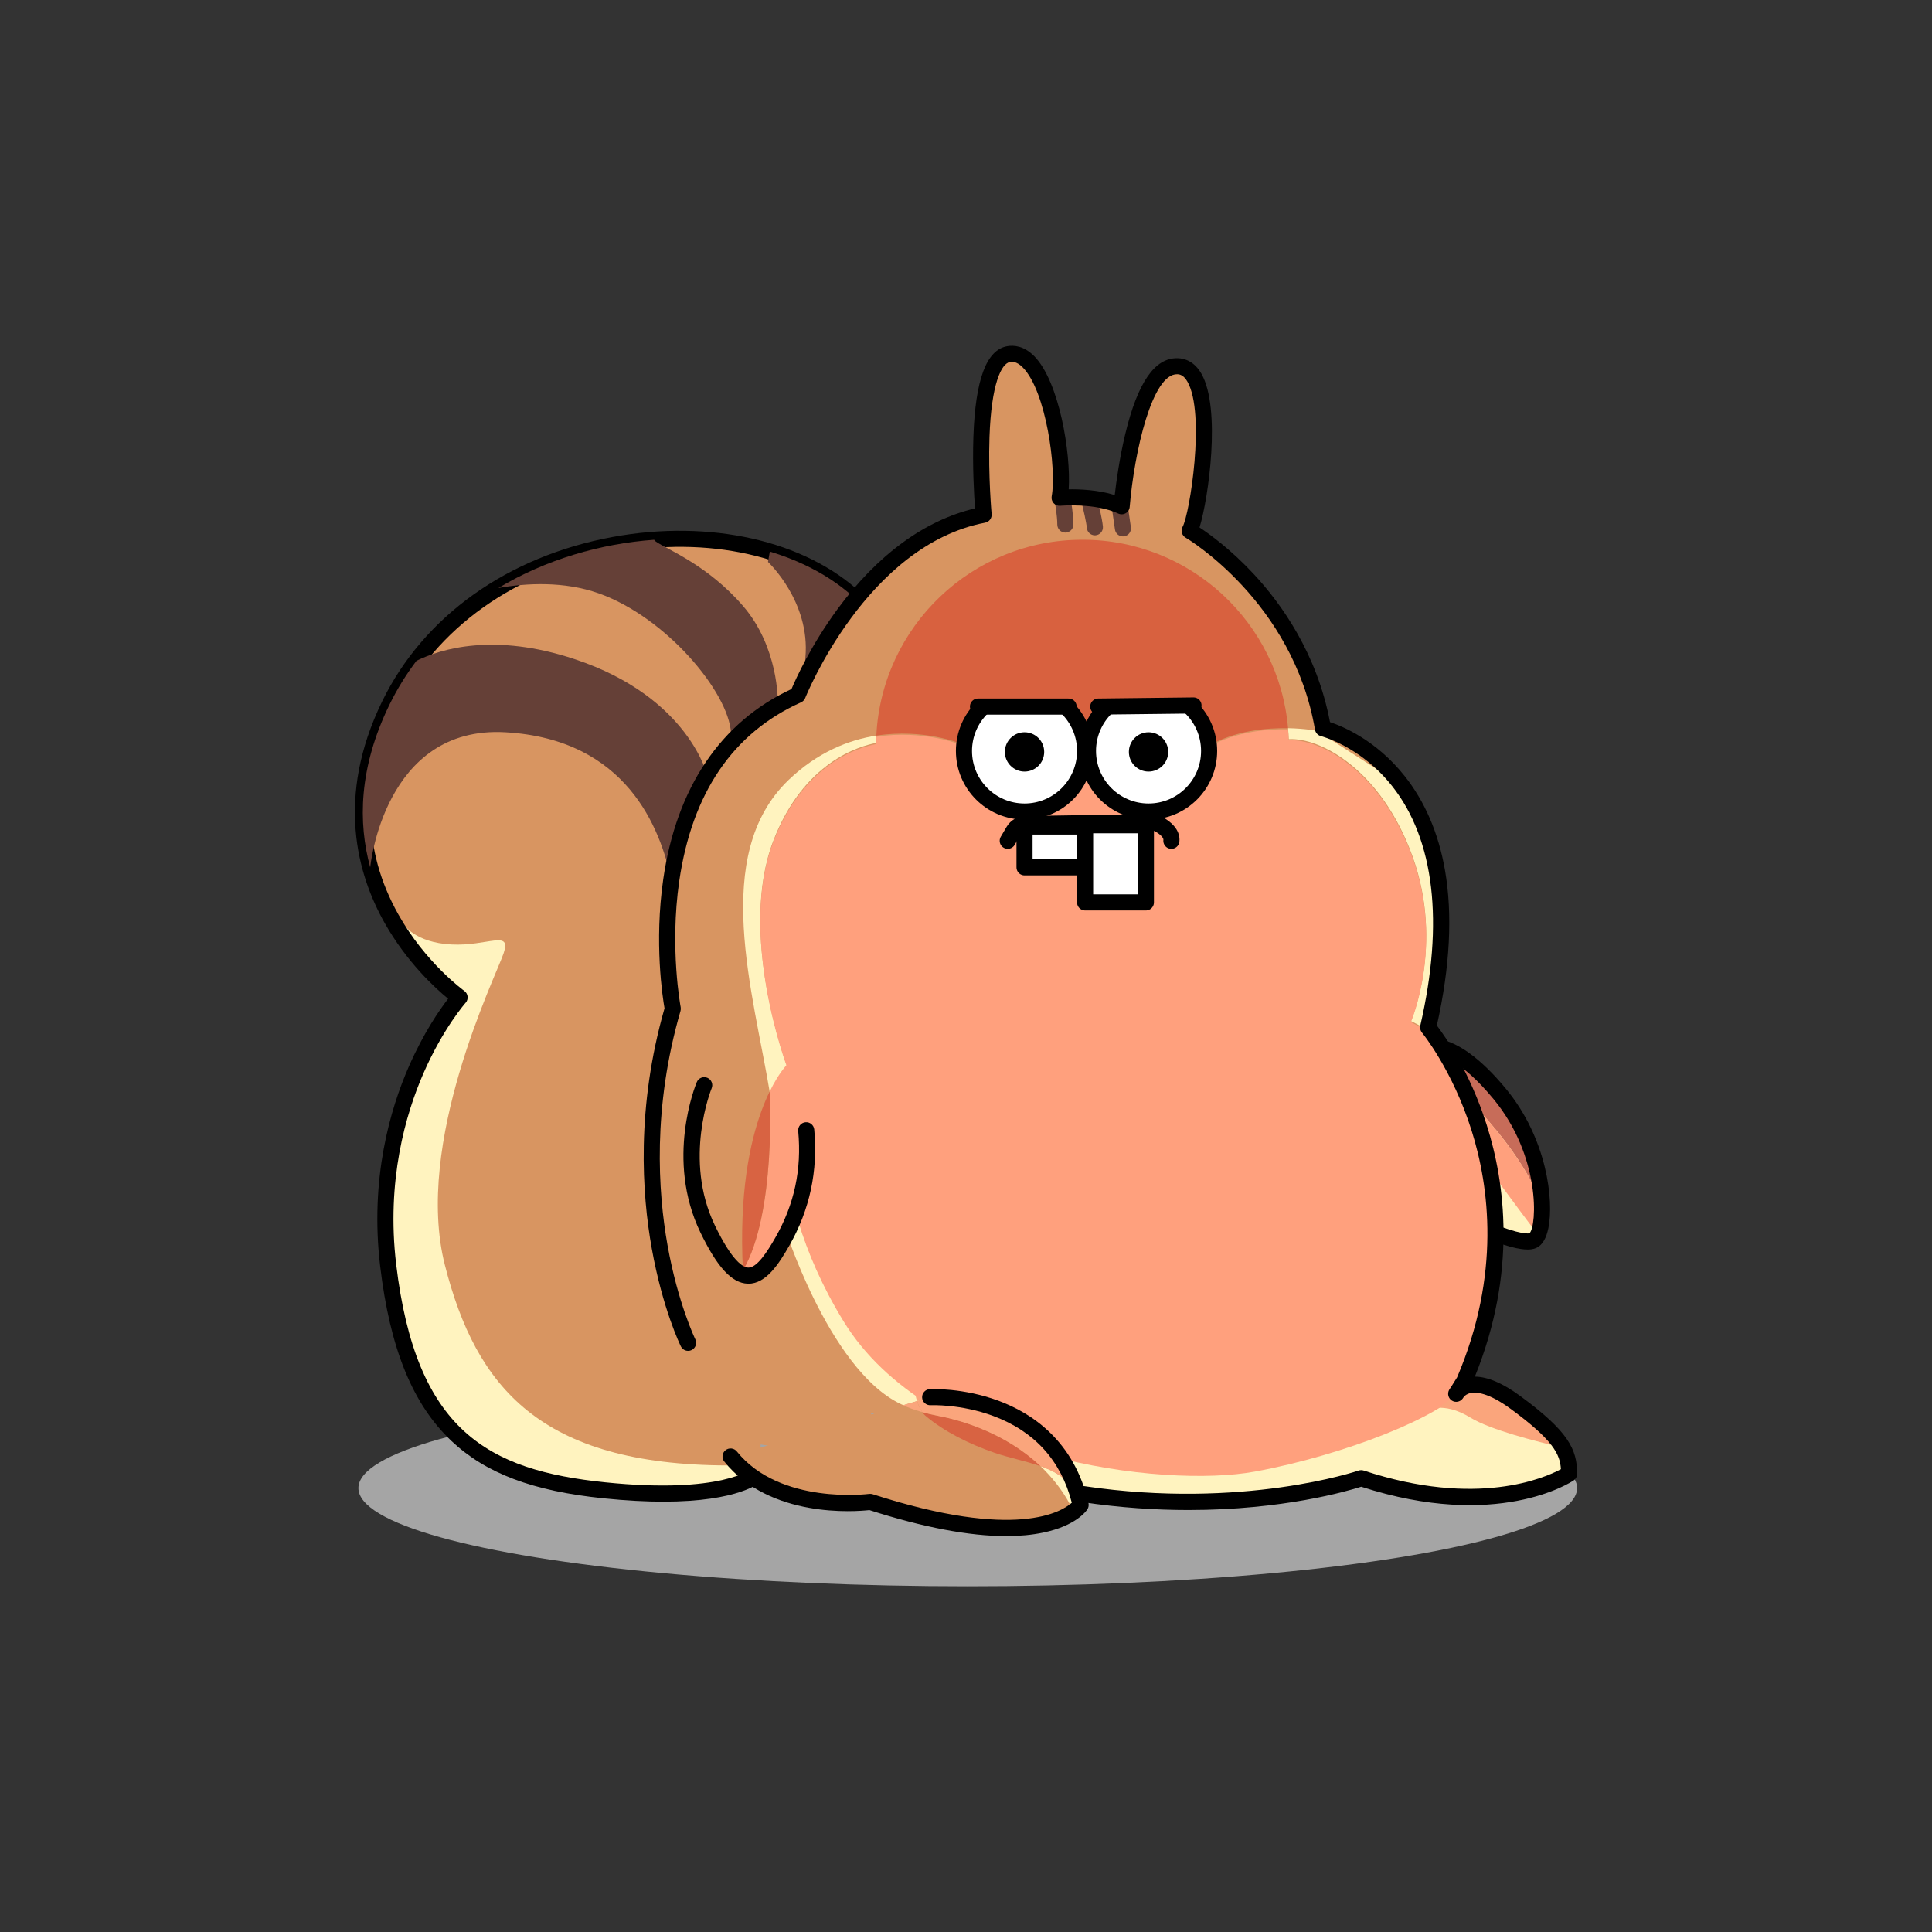 <?xml version="1.0" encoding="utf-8"?>
<!-- Generator: Adobe Illustrator 24.3.0, SVG Export Plug-In . SVG Version: 6.00 Build 0)  -->
<svg version="1.1" id="레이어_1" xmlns="http://www.w3.org/2000/svg" xmlns:xlink="http://www.w3.org/1999/xlink" x="0px"
	 y="0px" viewBox="0 0 1080 1080" style="enable-background:new 0 0 1080 1080;" xml:space="preserve">
<rect x="0" y="0" width="1080" height="1080" fill="#333333" stroke="none"/>
<style type="text/css">
	.st0{fill:#A5A5A5;}
	.st1{fill:#FFF3BF;}
	.st2{fill:#D89561;}
	.st3{fill:#654037;}
	.st4{fill:none;}
	.st5{fill:#C76C59;}
	.st6{fill:#FFA07D;}
	.st7{fill:#D8613F;}
	.st8{fill:#FFFFFF;stroke:#000000;stroke-width:9;stroke-linecap:round;stroke-linejoin:round;stroke-miterlimit:10;}
	.st9{fill:#FAA57C;}
	.st10{fill:#D86342;}
	.st11{fill:#D89561;stroke:#000000;stroke-width:9;stroke-linecap:round;stroke-linejoin:round;stroke-miterlimit:10;}
	.st12{fill:none;stroke:#000000;stroke-width:9;stroke-linecap:round;stroke-linejoin:round;stroke-miterlimit:10;}
</style>
<g>
	<ellipse class="st0" cx="540.98" cy="831.85" rx="340.63" ry="54.89"/>
	<g>
		<path class="st1" d="M796.56,585.72c0,0,14.26-7.49,41.7,25.66c27.45,33.15,27.09,77.7,18.89,81.98s-48.12-14.97-54.18-21.74
			S796.56,585.72,796.56,585.72z"/>
	</g>
	<path class="st2" d="M423.37,824.18c0,0-16.04,16.04-85.54,8.91s-109.78-33.15-120.83-125.82c-11.05-92.67,39.92-149.7,39.92-149.7
		s-88.4-62.73-39.21-163.6s198.18-117.62,260.55-59.17"/>
	<g>
		<g>
			<path class="st1" d="M256.91,557.56c0,0-50.97,57.03-39.92,149.7s51.33,118.69,120.83,125.82c69.5,7.13,85.54-8.91,85.54-8.91
				l0.4-3.52c-5.06-0.93-10.75-1.44-17.15-1.47c-104.44-0.36-140.44-43.49-157.9-111.92c-17.47-68.44,28.16-160.75,32.79-174.3
				s-8.91-3.92-29.23-4.99c-20.32-1.07-26.38-11.05-26.38-11.05c-2.67-1.93-5.26-3.47-7.77-4.68
				C234.13,541.38,256.91,557.56,256.91,557.56z"/>
		</g>
	</g>
	<path d="M370.87,839.43c-9.55,0-20.64-0.54-33.51-1.86c-39.56-4.06-65.76-13.94-84.96-32.03c-21.69-20.45-34.37-51.5-39.88-97.73
		c-5.83-48.88,5.57-87.86,16.17-111.95c8.29-18.86,17.25-31.65,21.83-37.56c-7.19-5.88-23.12-20.4-35.57-42.49
		c-15.08-26.75-27.55-69.95-1.28-123.81c23.19-47.56,70.14-81.03,128.81-91.83c54.35-10.01,107.56,2.01,138.87,31.35
		c1.81,1.7,1.91,4.55,0.21,6.36c-1.7,1.81-4.55,1.91-6.36,0.21c-29.27-27.43-79.49-38.57-131.08-29.07
		c-55.83,10.28-100.42,41.96-122.35,86.92c-19.66,40.31-19.36,79.05,0.87,115.15c15.24,27.19,36.69,42.66,36.9,42.81
		c1.04,0.74,1.72,1.89,1.86,3.17c0.14,1.27-0.26,2.55-1.12,3.5c-0.12,0.14-12.56,14.25-23.49,39.25
		c-10.06,23-20.88,60.22-15.32,106.92c11.1,93.05,51.24,115.15,116.82,121.88c65.32,6.7,81.82-7.55,81.98-7.69l-0.08,0.07l6.36,6.36
		C425.09,828.82,413,839.43,370.87,839.43z"/>
	<g>
		<path class="st3" d="M334.74,331.7c37.54,13.31,72.48,55.13,73.9,77.94c1.43,22.81,35.17-10.22,35.17-10.22l-9.03-7.37
			c0,0,0.52-30.18-19.35-53.23c-19.86-23.05-42.44-31.6-48.85-36.12c-0.47-0.33-0.75-0.66-0.9-0.97
			c-29.97,2.14-60.55,11.04-87.06,26.95C294.22,325.96,315.19,324.77,334.74,331.7z"/>
		<path class="st3" d="M430.34,308.34l-1.03,5.78c0,0,23.76,22.1,20.91,53.47c-1.5,16.46,11.6,9.82,24.39-0.21l3.65-32.58
			C465.42,322.76,448.9,313.92,430.34,308.34z"/>
		<path class="st3" d="M282.46,409.34c67.96,3.86,86.71,53.8,92.78,82.53c6.07,28.73,20.33-57.76,20.33-57.76
			s-9.98-44.2-74.14-65.58c-45.01-15-74.82-5.91-88.6,0.85c-5.72,7.56-10.81,15.74-15.13,24.58
			c-17.23,35.33-17.57,65.97-10.75,90.89C206.97,484.76,214.53,405.49,282.46,409.34z"/>
		<path class="st4" d="M430.34,308.34l3.01-16.79l-47.76,3.56c0,0-21.8,2.65-19.91,6.63C388.25,300.13,410.47,302.36,430.34,308.34z
			"/>
	</g>
	<path class="st2" d="M384.64,750.63c0,0-39.45-80.32-8.55-186.77c0,0-25.66-132.59,69.86-175.37c0,0,34.32-87.45,103.89-100.75
		c0,0-7.89-86.02,13.97-89.82c21.86-3.8,32.32,59.88,28.51,80.32c0,0,20.44-1.9,34.69,4.75c0,0,6.65-79.01,31.25-78.3
		c24.59,0.71,12.12,82.34,6.77,91.96c0,0,61.66,35.64,74.5,110.5c0,0,92.32,22.1,58.81,167.17c0,0,69.15,83.17,20.2,197.7
		c0,0-3.8,6.18-4.51,7.13c0,0,7.13-14.26,33.03,4.75s30.06,27.8,30.06,39.92c0,0-40.63,27.45-116.2,2.5c0,0-64.51,22.46-155.41,8.91
		"/>
	<path class="st1" d="M814.69,778.16c-0.46,0.58-0.67,0.99-0.67,0.99C814.15,778.97,814.39,778.62,814.69,778.16z"/>
	<g>
		<path class="st5" d="M799.84,585.02l-3.26,3.66c0.01,0.96,0.02,2.14,0.04,3.5c9.21,7.49,50.42,42.54,65.37,81.28
			c-0.49-16.99-6.85-41.69-23.73-62.07C818.44,587.45,805.5,584.7,799.84,585.02z"/>
	</g>
	<g>
		<g>
			<path class="st6" d="M861.99,673.46c-14.96-38.75-56.16-73.79-65.37-81.28c0.04,3.37,0.11,7.87,0.23,13.01
				c17.79,24.24,56.28,76.64,61.38,82.98c0.59,0.73,1.27,0.92,2.03,0.68C861.51,685.28,862.18,679.93,861.99,673.46z"/>
		</g>
	</g>
	<g>
		<path d="M853.97,698.49c-4.41,0-12.25-1.52-26.51-7.73c-10.58-4.61-23.8-11.62-27.84-16.14c-1.7-1.9-4.86-5.44-6.62-48.31
			c-0.84-20.47-0.94-40.38-0.94-40.57l-0.01-2.73l2.42-1.27c1.79-0.94,18.33-8.17,47.26,26.78c23.17,27.99,26.93,62.62,23.85,77.87
			c-1.15,5.68-3.28,9.38-6.34,10.97C858.46,697.76,857.05,698.49,853.97,698.49z M806.42,668.72c2.32,2.45,12.07,8.26,24.08,13.55
			c14.34,6.31,22.54,7.7,24.51,7.12c4.16-4.11,6.3-43.11-20.22-75.13c-17.65-21.32-29.03-24.52-33.71-24.75
			C801.37,625.13,803.38,663.47,806.42,668.72z M854.93,689.46L854.93,689.46L854.93,689.46z"/>
	</g>
	<g>
		<g>
			<path class="st4" d="M814.69,778.16c-0.46,0.58-0.67,0.99-0.67,0.99C814.15,778.97,814.39,778.62,814.69,778.16z"/>
			<path class="st1" d="M812.84,597.01c0.07,0.13,0.14,0.26,0.2,0.39C812.97,597.27,812.9,597.14,812.84,597.01z"/>
			<path class="st1" d="M836.05,688.17c0,0.35,0,0.7,0,1.04C836.05,688.87,836.06,688.52,836.05,688.17z"/>
			<path class="st1" d="M835.79,679.35c0.01,0.12,0.01,0.23,0.02,0.34C835.8,679.58,835.8,679.47,835.79,679.35z"/>
			<path class="st1" d="M835.48,674.63c0.03,0.33,0.06,0.66,0.08,1C835.53,675.29,835.5,674.96,835.48,674.63z"/>
			<path class="st1" d="M813.97,599.17c0.09,0.18,0.18,0.36,0.28,0.54C814.15,599.53,814.06,599.35,813.97,599.17z"/>
			<path class="st1" d="M811.72,594.94c0.01,0.01,0.01,0.03,0.02,0.04C811.74,594.97,811.73,594.96,811.72,594.94z"/>
			<path class="st1" d="M835.11,670.42c0.04,0.39,0.08,0.79,0.12,1.18C835.19,671.2,835.15,670.81,835.11,670.42z"/>
			<path class="st1" d="M835.71,701.11c-0.03,0.55-0.07,1.1-0.11,1.65C835.64,702.21,835.68,701.66,835.71,701.11z"/>
			<path class="st1" d="M808.16,588.73c0.1,0.17,0.2,0.33,0.3,0.5C808.35,589.06,808.26,588.9,808.16,588.73z"/>
			<path class="st1" d="M834.96,710.12c-0.06,0.56-0.12,1.11-0.18,1.67C834.85,711.23,834.9,710.67,834.96,710.12z"/>
			<path class="st1" d="M836.04,692.42c-0.01,0.46-0.02,0.93-0.03,1.4C836.01,693.35,836.03,692.88,836.04,692.42z"/>
			<path class="st1" d="M807.1,586.99c0.12,0.19,0.23,0.38,0.35,0.57C807.33,587.37,807.22,587.18,807.1,586.99z"/>
			<path class="st1" d="M834.41,714.81c-0.07,0.52-0.13,1.03-0.2,1.55C834.28,715.84,834.34,715.32,834.41,714.81z"/>
			<path class="st1" d="M835.92,696.73c-0.02,0.52-0.04,1.04-0.07,1.57C835.88,697.77,835.9,697.25,835.92,696.73z"/>
			<path class="st1" d="M809.32,590.7c0.06,0.1,0.11,0.19,0.17,0.29C809.44,590.9,809.38,590.8,809.32,590.7z"/>
			<path class="st1" d="M834.67,666.39c0.05,0.41,0.1,0.83,0.15,1.24C834.77,667.22,834.72,666.81,834.67,666.39z"/>
			<path class="st1" d="M835.39,705.57c-0.05,0.56-0.09,1.13-0.15,1.7C835.3,706.69,835.35,706.13,835.39,705.57z"/>
			<path class="st1" d="M818.66,608.93c0.08,0.17,0.15,0.34,0.23,0.51C818.82,609.27,818.74,609.1,818.66,608.93z"/>
			<path class="st1" d="M826.65,629.78c0.09,0.28,0.18,0.56,0.27,0.85C826.83,630.35,826.74,630.06,826.65,629.78z"/>
			<path class="st1" d="M827.67,633.04c0.08,0.28,0.17,0.56,0.25,0.84C827.84,633.6,827.75,633.32,827.67,633.04z"/>
			<path class="st1" d="M828.66,636.43c0.07,0.25,0.14,0.5,0.21,0.76C828.8,636.93,828.73,636.68,828.66,636.43z"/>
			<path class="st1" d="M825.62,626.64c0.09,0.26,0.18,0.53,0.27,0.79C825.8,627.17,825.71,626.9,825.62,626.64z"/>
			<path class="st1" d="M824.56,623.59c0.08,0.22,0.16,0.44,0.23,0.66C824.71,624.04,824.64,623.81,824.56,623.59z"/>
			<path class="st1" d="M819.94,611.84c0.03,0.07,0.06,0.15,0.1,0.22C820.01,611.98,819.97,611.91,819.94,611.84z"/>
			<path class="st1" d="M815.11,601.43c0.1,0.21,0.21,0.41,0.31,0.62C815.32,601.84,815.21,601.63,815.11,601.43z"/>
			<path class="st1" d="M832.95,654.96c0.06,0.32,0.11,0.64,0.17,0.96C833.06,655.6,833.01,655.28,832.95,654.96z"/>
			<path class="st1" d="M833.58,658.68c0.06,0.38,0.12,0.76,0.18,1.14C833.7,659.44,833.64,659.06,833.58,658.68z"/>
			<path class="st1" d="M834.16,662.49c0.06,0.41,0.11,0.81,0.17,1.22C834.27,663.3,834.21,662.9,834.16,662.49z"/>
			<path class="st1" d="M832.25,651.31c0.04,0.2,0.08,0.41,0.12,0.62C832.33,651.72,832.29,651.51,832.25,651.31z"/>
			<path class="st1" d="M816.28,603.8c0.1,0.21,0.2,0.42,0.31,0.64C816.48,604.22,816.38,604.01,816.28,603.8z"/>
			<path class="st1" d="M829.65,640.07c0.04,0.16,0.09,0.33,0.13,0.49C829.74,640.39,829.69,640.23,829.65,640.07z"/>
			<path class="st1" d="M817.46,606.28c0.1,0.2,0.19,0.41,0.29,0.62C817.65,606.69,817.55,606.49,817.46,606.28z"/>
			<path class="st1" d="M805.16,583.92c0.12,0.19,0.25,0.38,0.37,0.58C805.41,584.3,805.28,584.11,805.16,583.92z"/>
			<path class="st1" d="M826.73,749.76c-0.21,0.69-0.43,1.38-0.65,2.07C826.3,751.14,826.51,750.45,826.73,749.76z"/>
			<path class="st1" d="M804.27,582.55c0.12,0.19,0.25,0.38,0.37,0.57C804.51,582.92,804.39,582.73,804.27,582.55z"/>
			<path class="st1" d="M828.2,744.83c-0.19,0.68-0.39,1.36-0.59,2.04C827.81,746.19,828,745.51,828.2,744.83z"/>
			<path class="st1" d="M815.68,777.09c0.18-0.16,0.36-0.33,0.57-0.5C816.04,776.76,815.85,776.93,815.68,777.09z"/>
			<path class="st1" d="M800.72,577.43c0.5,0.68,1.07,1.48,1.69,2.38C801.79,578.91,801.22,578.11,800.72,577.43z"/>
			<path class="st1" d="M816.26,776.59c0.21-0.17,0.44-0.34,0.68-0.5C816.7,776.25,816.47,776.42,816.26,776.59z"/>
			<path class="st1" d="M821.3,765.25c-0.22,0.56-0.43,1.11-0.65,1.67C820.87,766.36,821.08,765.8,821.3,765.25z"/>
			<path class="st1" d="M823.32,759.89c-0.24,0.65-0.47,1.3-0.71,1.96C822.85,761.2,823.08,760.55,823.32,759.89z"/>
			<path class="st1" d="M814.69,778.16c0.1-0.13,0.23-0.28,0.36-0.42C814.92,777.88,814.79,778.03,814.69,778.16z"/>
			<path class="st1" d="M803.42,581.28c0.12,0.18,0.25,0.38,0.38,0.57C803.67,581.66,803.54,581.46,803.42,581.28z"/>
			<path class="st1" d="M825.11,754.77c-0.23,0.68-0.46,1.37-0.7,2.05C824.65,756.14,824.88,755.46,825.11,754.77z"/>
			<path class="st1" d="M720.4,413.2c17.59-1.07,51.92,17.11,69.38,65.94s-1.07,91.6-1.07,91.6l11.46,5.94
				c-1.16-1.56-1.83-2.37-1.83-2.37c16.17-70,3.04-111.36-14.88-135.43l-47.14-30.32c0,0-6.62-1.32-16.29-1.5
				C720.21,409.1,720.33,411.14,720.4,413.2C720.4,413.2,720.4,413.2,720.4,413.2z"/>
			<path class="st1" d="M832.71,725.69c-0.01,0.05-0.02,0.11-0.03,0.16C832.68,725.8,832.7,725.75,832.71,725.69z"/>
			<path class="st1" d="M806.11,585.4c0.12,0.19,0.24,0.38,0.36,0.57C806.35,585.78,806.23,585.59,806.11,585.4z"/>
			<path class="st1" d="M829.52,739.96c-0.17,0.65-0.35,1.31-0.52,1.97C829.18,741.27,829.35,740.62,829.52,739.96z"/>
			<path class="st1" d="M833.69,719.83c-0.06,0.38-0.11,0.76-0.17,1.14C833.58,720.59,833.64,720.21,833.69,719.83z"/>
			<path class="st1" d="M815.13,777.64c0.13-0.15,0.28-0.3,0.44-0.45C815.41,777.35,815.26,777.5,815.13,777.64z"/>
			<path class="st1" d="M847.05,783.9c-17.05-12.51-25.95-10.61-30.05-7.86c-9.91,14.62-65.39,36.8-115.61,45.99
				c-50.61,9.27-182.14-6.06-229.9-84.12c-47.76-78.06-31.72-142.57-31.72-142.57s-27.45-73.43-7.49-125.35
				c17.01-44.24,48.5-53.03,57.45-54.66c0.02-1.38,0.07-2.76,0.14-4.13c-15.46,2.43-32.83,9.26-49.04,24.8
				c-43.84,42.06-19.6,119.05-10.34,175.72c9.27,56.67,9.27,77.7,9.27,77.7s28.51,88.04,72,98.38
				c18.16,4.32,41.87,19.52,63.33,35.76l30.41,11.65c90.89,13.54,155.41-8.91,155.41-8.91c75.56,24.95,116.2-2.5,116.2-2.5
				C877.11,811.7,872.95,802.91,847.05,783.9z"/>
			<path class="st1" d="M800.18,576.7c0.16,0.22,0.34,0.45,0.52,0.7C800.52,577.15,800.35,576.92,800.18,576.7z"/>
			<path class="st1" d="M831.77,730.39c-0.1,0.49-0.22,0.99-0.33,1.48C831.55,731.38,831.67,730.89,831.77,730.39z"/>
			<path class="st1" d="M823.48,620.64c0.05,0.13,0.09,0.26,0.14,0.38C823.58,620.9,823.53,620.77,823.48,620.64z"/>
			<path class="st1" d="M830.71,735.15c-0.14,0.6-0.29,1.21-0.44,1.82C830.42,736.36,830.57,735.75,830.71,735.15z"/>
			<path class="st1" d="M802.63,580.12c0.13,0.18,0.26,0.38,0.39,0.57C802.89,580.51,802.76,580.31,802.63,580.12z"/>
			<path class="st6" d="M817.74,606.9c0.31,0.67,0.62,1.34,0.92,2.03C818.36,608.24,818.05,607.57,817.74,606.9z"/>
			<polygon class="st6" points="800.18,576.69 800.17,576.69 800.18,576.7 			"/>
			<path class="st6" d="M802.41,579.81c0.07,0.11,0.14,0.21,0.22,0.32C802.56,580.01,802.49,579.91,802.41,579.81z"/>
			<path class="st6" d="M820.04,612.06c1.17,2.73,2.32,5.59,3.44,8.58C822.36,617.65,821.21,614.79,820.04,612.06z"/>
			<path class="st6" d="M818.89,609.44c0.35,0.79,0.7,1.59,1.05,2.4C819.59,611.03,819.24,610.23,818.89,609.44z"/>
			<path class="st6" d="M800.7,577.4c0.01,0.01,0.01,0.02,0.02,0.03C800.71,577.42,800.71,577.41,800.7,577.4z"/>
			<path class="st6" d="M806.47,585.97c0.21,0.33,0.42,0.67,0.63,1.02C806.89,586.64,806.67,586.3,806.47,585.97z"/>
			<path class="st6" d="M805.53,584.49c0.19,0.3,0.38,0.6,0.58,0.9C805.91,585.09,805.72,584.79,805.53,584.49z"/>
			<path class="st6" d="M809.49,591c0.73,1.25,1.47,2.57,2.23,3.95C810.96,593.56,810.22,592.25,809.49,591z"/>
			<path class="st6" d="M804.64,583.11c0.17,0.26,0.34,0.53,0.52,0.8C804.98,583.64,804.81,583.38,804.64,583.11z"/>
			<path class="st6" d="M808.45,589.23c0.29,0.48,0.58,0.97,0.87,1.47C809.03,590.2,808.74,589.71,808.45,589.23z"/>
			<path class="st6" d="M807.45,587.56c0.23,0.38,0.47,0.77,0.71,1.17C807.92,588.33,807.68,587.94,807.45,587.56z"/>
			<path class="st6" d="M811.74,594.98c0.36,0.66,0.73,1.34,1.09,2.03C812.47,596.32,812.1,595.64,811.74,594.98z"/>
			<path class="st6" d="M803.8,581.85c0.15,0.23,0.31,0.46,0.47,0.7C804.11,582.31,803.95,582.08,803.8,581.85z"/>
			<path class="st6" d="M813.04,597.4c0.31,0.58,0.62,1.17,0.93,1.77C813.66,598.57,813.35,597.98,813.04,597.4z"/>
			<path class="st6" d="M803.02,580.7c0.13,0.19,0.26,0.38,0.4,0.58C803.28,581.08,803.15,580.89,803.02,580.7z"/>
			<path class="st6" d="M815.42,602.05c0.28,0.58,0.57,1.16,0.86,1.75C815.99,603.21,815.7,602.62,815.42,602.05z"/>
			<path class="st6" d="M814.24,599.71c0.29,0.56,0.58,1.14,0.87,1.72C814.82,600.84,814.53,600.27,814.24,599.71z"/>
			<path class="st6" d="M816.58,604.44c0.29,0.61,0.58,1.22,0.87,1.85C817.16,605.66,816.87,605.04,816.58,604.44z"/>
			<path class="st6" d="M820.65,766.92c-0.68,1.69-1.38,3.39-2.11,5.1C819.27,770.31,819.97,768.61,820.65,766.92z"/>
			<path class="st6" d="M827.6,746.87c-0.28,0.96-0.58,1.93-0.88,2.89C827.03,748.8,827.32,747.83,827.6,746.87z"/>
			<path class="st6" d="M830.27,736.97c-0.24,1-0.49,1.99-0.75,3C829.78,738.96,830.03,737.96,830.27,736.97z"/>
			<path class="st6" d="M831.45,731.88c-0.24,1.09-0.48,2.18-0.73,3.28C830.97,734.05,831.21,732.97,831.45,731.88z"/>
			<path class="st6" d="M829,741.93c-0.26,0.97-0.53,1.93-0.8,2.9C828.47,743.86,828.74,742.89,829,741.93z"/>
			<path class="st6" d="M832.67,725.85c-0.28,1.51-0.58,3.02-0.9,4.54C832.09,728.87,832.39,727.36,832.67,725.85z"/>
			<path class="st6" d="M834.78,711.79c-0.11,1-0.24,2.01-0.37,3.02C834.54,713.8,834.67,712.79,834.78,711.79z"/>
			<path class="st6" d="M835.25,707.26c-0.09,0.95-0.18,1.9-0.28,2.85C835.06,709.16,835.16,708.21,835.25,707.26z"/>
			<path class="st6" d="M833.52,720.97c-0.25,1.56-0.52,3.14-0.82,4.72C833,724.11,833.27,722.54,833.52,720.97z"/>
			<path class="st6" d="M834.21,716.36c-0.16,1.15-0.33,2.31-0.51,3.47C833.88,718.67,834.05,717.51,834.21,716.36z"/>
			<path class="st6" d="M824.41,756.83c-0.35,1.02-0.72,2.04-1.1,3.07C823.69,758.87,824.06,757.85,824.41,756.83z"/>
			<path class="st6" d="M815.57,777.19c0.03-0.03,0.07-0.06,0.1-0.1C815.64,777.13,815.61,777.16,815.57,777.19z"/>
			<path class="st6" d="M817,776.04c-0.02,0.02-0.04,0.03-0.06,0.05C816.96,776.07,816.98,776.06,817,776.04
				C817,776.04,817,776.04,817,776.04z"/>
			<path class="st6" d="M816.25,776.59C816.25,776.59,816.25,776.59,816.25,776.59C816.25,776.59,816.25,776.59,816.25,776.59z"/>
			<path class="st7" d="M537.07,415.7c0,0,112.28,16.04,138.83,1.07c14.82-8.36,31.91-9.94,44.13-9.7
				c-5.07-59.04-54.59-105.37-114.94-105.37c-61.76,0-112.16,48.52-115.22,109.52C516.25,407.07,537.07,415.7,537.07,415.7z"/>
			<path class="st6" d="M835.6,702.77c-0.06,0.93-0.13,1.86-0.21,2.8C835.47,704.63,835.54,703.7,835.6,702.77z"/>
			<path class="st6" d="M826.08,751.84c-0.31,0.98-0.64,1.96-0.97,2.94C825.44,753.79,825.76,752.81,826.08,751.84z"/>
			<path class="st6" d="M815.05,777.74c0.03-0.03,0.05-0.06,0.08-0.09C815.1,777.68,815.08,777.7,815.05,777.74z"/>
			<path class="st6" d="M822.6,761.85c-0.42,1.13-0.86,2.26-1.31,3.39C821.74,764.11,822.18,762.98,822.6,761.85z"/>
			<path class="st6" d="M823.62,621.03c0.31,0.85,0.63,1.7,0.94,2.57C824.25,622.73,823.94,621.87,823.62,621.03z"/>
			<path class="st6" d="M829.78,640.56c0.9,3.47,1.73,7.06,2.47,10.75C831.51,647.61,830.68,644.03,829.78,640.56z"/>
			<path class="st6" d="M833.12,655.92c0.16,0.91,0.32,1.83,0.47,2.76C833.43,657.75,833.28,656.84,833.12,655.92z"/>
			<path class="st6" d="M832.37,651.93c0.2,1,0.39,2.01,0.58,3.03C832.76,653.94,832.57,652.93,832.37,651.93z"/>
			<path class="st6" d="M827.92,633.88c0.25,0.84,0.5,1.69,0.74,2.55C828.41,635.57,828.17,634.72,827.92,633.88z"/>
			<path class="st6" d="M828.87,637.19c0.26,0.95,0.52,1.91,0.78,2.88C829.4,639.1,829.14,638.14,828.87,637.19z"/>
			<path class="st6" d="M824.79,624.26c0.28,0.79,0.55,1.58,0.83,2.38C825.35,625.84,825.07,625.04,824.79,624.26z"/>
			<path class="st6" d="M825.88,627.43c0.26,0.78,0.52,1.56,0.77,2.35C826.4,628.99,826.14,628.21,825.88,627.43z"/>
			<path class="st6" d="M826.92,630.63c0.25,0.79,0.5,1.6,0.74,2.41C827.42,632.23,827.17,631.43,826.92,630.63z"/>
			<path class="st6" d="M835.22,671.6c0.09,1,0.18,2.01,0.25,3.03C835.4,673.61,835.32,672.6,835.22,671.6z"/>
			<path class="st6" d="M835.56,675.62c0.09,1.23,0.17,2.48,0.23,3.73C835.72,678.1,835.65,676.86,835.56,675.62z"/>
			<path class="st6" d="M836.05,689.21c0,1.06,0,2.13-0.02,3.2C836.05,691.34,836.05,690.28,836.05,689.21z"/>
			<path class="st6" d="M835.81,679.7c0.14,2.78,0.22,5.61,0.24,8.47C836.03,685.3,835.95,682.48,835.81,679.7z"/>
			<path class="st6" d="M836,693.82c-0.02,0.97-0.05,1.94-0.08,2.91C835.96,695.75,835.98,694.78,836,693.82z"/>
			<path class="st6" d="M834.81,667.63c0.1,0.92,0.2,1.85,0.29,2.78C835.01,669.48,834.92,668.56,834.81,667.63z"/>
			<path class="st6" d="M835.85,698.3c-0.04,0.93-0.09,1.87-0.15,2.82C835.76,700.17,835.81,699.23,835.85,698.3z"/>
			<path class="st6" d="M834.32,663.71c0.12,0.89,0.23,1.78,0.34,2.68C834.56,665.49,834.44,664.6,834.32,663.71z"/>
			<path class="st6" d="M833.76,659.82c0.14,0.88,0.27,1.77,0.4,2.67C834.03,661.59,833.9,660.71,833.76,659.82z"/>
			<path class="st6" d="M432.28,470.6c-19.96,51.92,7.49,125.35,7.49,125.35s-16.04,64.51,31.72,142.57
				c47.76,78.06,179.29,93.39,229.9,84.12c50.22-9.2,105.7-31.37,115.61-45.99c-0.02,0.01-0.04,0.03-0.06,0.04
				c-0.24,0.17-0.47,0.33-0.68,0.5c0,0-0.01,0.01-0.01,0.01c-0.21,0.17-0.39,0.33-0.57,0.5c-0.03,0.03-0.07,0.06-0.1,0.1
				c-0.16,0.16-0.31,0.31-0.44,0.45c-0.03,0.03-0.06,0.06-0.08,0.09c-0.13,0.15-0.25,0.29-0.36,0.42c-0.3,0.46-0.53,0.81-0.67,0.99
				c0,0,0.21-0.41,0.67-0.99c1.32-2.03,3.85-6.14,3.85-6.14c0.73-1.71,1.43-3.41,2.11-5.1c0.22-0.56,0.43-1.11,0.65-1.67
				c0.44-1.13,0.89-2.27,1.31-3.39c0.24-0.66,0.48-1.31,0.71-1.96c0.37-1.02,0.74-2.05,1.1-3.07c0.24-0.69,0.47-1.37,0.7-2.05
				c0.33-0.98,0.66-1.96,0.97-2.94c0.22-0.69,0.44-1.38,0.65-2.07c0.3-0.97,0.59-1.93,0.88-2.89c0.2-0.68,0.4-1.36,0.59-2.04
				c0.28-0.97,0.54-1.94,0.8-2.9c0.18-0.66,0.35-1.31,0.52-1.97c0.26-1,0.51-2,0.75-3c0.15-0.61,0.3-1.21,0.44-1.82
				c0.26-1.1,0.5-2.19,0.73-3.28c0.11-0.49,0.22-0.99,0.33-1.48c0.32-1.52,0.62-3.04,0.9-4.54c0.01-0.05,0.02-0.11,0.03-0.16
				c0.29-1.58,0.56-3.16,0.82-4.72c0.06-0.38,0.11-0.76,0.17-1.14c0.18-1.16,0.36-2.32,0.51-3.47c0.07-0.52,0.13-1.03,0.2-1.55
				c0.13-1.01,0.26-2.02,0.37-3.02c0.06-0.56,0.12-1.12,0.18-1.67c0.1-0.95,0.2-1.91,0.28-2.85c0.05-0.57,0.1-1.13,0.15-1.7
				c0.08-0.94,0.15-1.87,0.21-2.8c0.04-0.55,0.07-1.1,0.11-1.65c0.06-0.94,0.1-1.88,0.15-2.82c0.02-0.52,0.05-1.05,0.07-1.57
				c0.04-0.98,0.06-1.95,0.08-2.91c0.01-0.47,0.02-0.93,0.03-1.4c0.02-1.07,0.02-2.14,0.02-3.2c0-0.35,0-0.7,0-1.04
				c-0.02-2.87-0.1-5.69-0.24-8.47c-0.01-0.12-0.01-0.23-0.02-0.34c-0.07-1.25-0.14-2.5-0.23-3.73c-0.02-0.33-0.05-0.66-0.08-1
				c-0.08-1.01-0.16-2.02-0.25-3.03c-0.04-0.4-0.08-0.79-0.12-1.18c-0.09-0.93-0.19-1.86-0.29-2.78c-0.05-0.41-0.1-0.83-0.15-1.24
				c-0.11-0.9-0.22-1.79-0.34-2.68c-0.06-0.41-0.11-0.82-0.17-1.22c-0.13-0.89-0.26-1.78-0.4-2.67c-0.06-0.38-0.12-0.76-0.18-1.14
				c-0.15-0.93-0.31-1.84-0.47-2.76c-0.06-0.32-0.11-0.64-0.17-0.96c-0.18-1.02-0.38-2.03-0.58-3.03c-0.04-0.2-0.08-0.41-0.12-0.62
				c-0.74-3.7-1.57-7.28-2.47-10.75c-0.04-0.17-0.09-0.33-0.13-0.49c-0.25-0.97-0.51-1.93-0.78-2.88c-0.07-0.25-0.14-0.5-0.21-0.76
				c-0.24-0.86-0.49-1.71-0.74-2.55c-0.08-0.28-0.17-0.56-0.25-0.84c-0.24-0.81-0.49-1.61-0.74-2.41c-0.09-0.28-0.18-0.57-0.27-0.85
				c-0.25-0.79-0.51-1.57-0.77-2.35c-0.09-0.26-0.18-0.53-0.27-0.79c-0.27-0.8-0.55-1.6-0.83-2.38c-0.08-0.22-0.16-0.44-0.23-0.66
				c-0.31-0.87-0.62-1.72-0.94-2.57c-0.05-0.13-0.09-0.26-0.14-0.38c-1.12-2.99-2.27-5.85-3.44-8.58c-0.03-0.07-0.06-0.15-0.1-0.22
				c-0.35-0.81-0.7-1.61-1.05-2.4c-0.08-0.17-0.15-0.34-0.23-0.51c-0.31-0.69-0.61-1.36-0.92-2.03c-0.1-0.21-0.19-0.41-0.29-0.62
				c-0.29-0.62-0.58-1.24-0.87-1.85c-0.1-0.21-0.2-0.43-0.31-0.64c-0.29-0.59-0.57-1.17-0.86-1.75c-0.1-0.21-0.21-0.42-0.31-0.62
				c-0.29-0.58-0.58-1.15-0.87-1.72c-0.09-0.18-0.18-0.36-0.28-0.54c-0.31-0.6-0.62-1.19-0.93-1.77c-0.07-0.13-0.14-0.26-0.2-0.39
				c-0.37-0.69-0.73-1.37-1.09-2.03c-0.01-0.01-0.01-0.03-0.02-0.04c-0.76-1.38-1.5-2.7-2.23-3.95c-0.06-0.1-0.11-0.2-0.17-0.29
				c-0.29-0.5-0.58-0.99-0.87-1.47c-0.1-0.17-0.2-0.33-0.3-0.5c-0.24-0.4-0.47-0.79-0.71-1.17c-0.12-0.19-0.23-0.38-0.35-0.57
				c-0.21-0.35-0.42-0.69-0.63-1.02c-0.12-0.19-0.24-0.38-0.36-0.57c-0.19-0.31-0.39-0.61-0.58-0.9c-0.12-0.2-0.25-0.39-0.37-0.58
				c-0.18-0.27-0.35-0.54-0.52-0.8c-0.13-0.19-0.25-0.38-0.37-0.57c-0.16-0.24-0.31-0.47-0.47-0.7c-0.13-0.19-0.26-0.39-0.38-0.57
				c-0.14-0.2-0.26-0.39-0.4-0.58c-0.13-0.19-0.27-0.39-0.39-0.57c-0.08-0.11-0.15-0.21-0.22-0.32c-0.62-0.9-1.19-1.7-1.69-2.38
				c-0.01-0.01-0.01-0.02-0.02-0.03c-0.18-0.25-0.36-0.48-0.52-0.7c0,0,0-0.01-0.01-0.01l-11.46-5.94c0,0,18.53-42.77,1.07-91.6
				s-51.79-67.02-69.38-65.94c0,0,0,0,0,0c-0.07-2.06-0.19-4.1-0.37-6.13c-12.22-0.23-29.31,1.35-44.13,9.7
				c-26.55,14.97-138.83-1.07-138.83-1.07s-20.82-8.64-47.2-4.49c-0.07,1.37-0.12,2.74-0.14,4.13
				C480.78,417.58,449.29,426.36,432.28,470.6z"/>
		</g>
		<path class="st6" d="M814.69,778.16c-0.46,0.58-0.67,0.99-0.67,0.99C814.15,778.97,814.39,778.62,814.69,778.16z"/>
	</g>
	<path class="st8" d="M596.66,395.86c6.13,6.13,9.92,14.59,9.92,23.94c0,18.7-15.16,33.86-33.86,33.86
		c-18.7,0-33.86-15.16-33.86-33.86c0-9.44,3.86-17.98,10.1-24.12"/>
	<g>
		<g>
			<path class="st9" d="M821.95,792.45c11.1,6.83,37.06,13.42,51.6,16.76c-3.84-6.77-11.54-14.34-26.49-25.31
				c-17.05-12.51-25.95-10.61-30.05-7.86c-2.26,3.34-6.91,7.07-13.32,10.95C808.03,786.75,814.25,787.71,821.95,792.45z"/>
		</g>
	</g>
	<path class="st2" d="M519.96,781.05c0,0,69.5-3.56,84.12,60.24c0,0-19.25,30.07-117.62-1.72c0,0-52.04,7.06-78.06-25.37"/>
	<g>
		<path class="st3" d="M595.53,297.71c-2.49,0-4.5-2.01-4.5-4.5c0-4.66-1.23-11.88-1.24-11.95c-0.42-2.45,1.22-4.78,3.67-5.2
			c2.45-0.42,4.78,1.22,5.2,3.67c0.06,0.33,1.37,8.04,1.37,13.48C600.03,295.69,598.01,297.71,595.53,297.71z"/>
	</g>
	<g>
		<path class="st3" d="M612.04,299.25c-2.31,0-4.28-1.77-4.48-4.12c-0.27-3.12-2.07-10.85-2.74-13.56c-0.6-2.41,0.88-4.85,3.29-5.45
			c2.41-0.59,4.85,0.88,5.45,3.29c0.26,1.07,2.59,10.57,2.97,14.95c0.21,2.48-1.62,4.66-4.1,4.87
			C612.3,299.24,612.17,299.25,612.04,299.25z"/>
	</g>
	<g>
		<path class="st3" d="M627.72,299.85c-2.2,0-4.12-1.61-4.45-3.85l-1.78-12.24c-0.36-2.46,1.35-4.74,3.8-5.1
			c2.46-0.35,4.74,1.35,5.1,3.8l1.78,12.24c0.36,2.46-1.35,4.74-3.8,5.1C628.15,299.83,627.94,299.85,627.72,299.85z"/>
	</g>
	<g>
		<path class="st9" d="M520.28,781.04c0.03,0,0.06,0,0.1,0C520.34,781.03,520.31,781.03,520.28,781.04z"/>
		<path class="st9" d="M520.96,781.02c0.04,0,0.08,0,0.13,0C521.04,781.02,521,781.02,520.96,781.02z"/>
		<path class="st9" d="M523.3,781.02c0.04,0,0.09,0,0.13,0C523.39,781.03,523.34,781.03,523.3,781.02z"/>
		<path class="st9" d="M521.41,781.01c0.05,0,0.1,0,0.15,0C521.51,781.01,521.46,781.01,521.41,781.01z"/>
		<path class="st9" d="M521.97,781.01c0.05,0,0.1,0,0.14,0C522.06,781.01,522.02,781.01,521.97,781.01z"/>
		<path class="st9" d="M520.59,781.03c0.03,0,0.06,0,0.09,0C520.65,781.03,520.62,781.03,520.59,781.03z"/>
		<path class="st9" d="M522.6,781.02c0.05,0,0.09,0,0.14,0C522.69,781.02,522.64,781.02,522.6,781.02z"/>
		<path class="st9" d="M524.07,781.04c0.04,0,0.08,0,0.12,0C524.15,781.04,524.11,781.04,524.07,781.04z"/>
		<path class="st9" d="M519.96,781.05c0,0,0.07,0,0.18-0.01C520.03,781.04,519.96,781.05,519.96,781.05z"/>
		<path class="st9" d="M526.8,781.16c0,0,0.01,0,0.01,0C526.81,781.16,526.8,781.16,526.8,781.16z"/>
		<path class="st10" d="M515.5,789.38c0.53,0.76,1.12,1.45,1.79,2.01c10.51,8.91,24.59,15.86,38.5,20.67
			c8.25,2.86,17.69,4.65,25.86,7.54c-19.64-18.62-44.62-25.75-57.05-28.09C521.2,790.86,518.18,790.13,515.5,789.38z"/>
		<path class="st9" d="M524.91,781.07c0.04,0,0.08,0,0.12,0C524.99,781.07,524.95,781.07,524.91,781.07z"/>
		<path class="st9" d="M525.83,781.11c0.02,0,0.04,0,0.06,0C525.87,781.11,525.85,781.11,525.83,781.11z"/>
		<path class="st9" d="M511.82,780.23c0.17,0.73,0.44,1.79,0.82,2.99l7.32-2.18L511.82,780.23z"/>
		<path class="st9" d="M520.68,781.02c0.08,0,0.18,0,0.28-0.01C520.86,781.02,520.77,781.02,520.68,781.02z"/>
		<path class="st9" d="M504.82,785.55c2.51,1.13,6.06,2.52,10.69,3.83c-1.32-1.89-2.24-4.2-2.86-6.15L504.82,785.55z"/>
		<path class="st9" d="M520.15,781.04c0.04,0,0.09,0,0.13,0C520.23,781.04,520.18,781.04,520.15,781.04z"/>
		<path class="st9" d="M520.38,781.03c0.06,0,0.14,0,0.21-0.01C520.51,781.03,520.44,781.03,520.38,781.03z"/>
		<path class="st9" d="M524.2,781.05c0.23,0.01,0.47,0.01,0.71,0.02C524.66,781.06,524.42,781.05,524.2,781.05z"/>
		<path class="st9" d="M525.89,781.11c0.29,0.01,0.6,0.03,0.91,0.05C526.49,781.14,526.18,781.12,525.89,781.11z"/>
		<path class="st9" d="M523.43,781.03c0.21,0,0.42,0.01,0.64,0.02C523.85,781.04,523.64,781.03,523.43,781.03z"/>
		<path class="st9" d="M525.03,781.07c0.26,0.01,0.52,0.02,0.8,0.03C525.55,781.09,525.29,781.08,525.03,781.07z"/>
		<path class="st1" d="M526.81,781.16c16.74,0.95,59.44,7.67,74.54,50.69c-1.75-0.89-3.6-2.2-5.47-4.11
			c-3.62-3.69-8.64-6.17-14.24-8.15c6.27,5.95,12.01,13.06,16.61,21.57c0.76,1.4,1.49,2.59,2.22,3.63c2.62-1.99,3.6-3.52,3.6-3.52
			C592.28,789.77,544.7,782.17,526.81,781.16z"/>
		<path class="st9" d="M521.09,781.02c0.1,0,0.21,0,0.32,0C521.3,781.02,521.19,781.02,521.09,781.02z"/>
		<path class="st9" d="M521.57,781.01c0.13,0,0.26,0,0.4,0C521.83,781.01,521.69,781.01,521.57,781.01z"/>
		<path class="st9" d="M522.11,781.01c0.15,0,0.31,0,0.48,0C522.43,781.01,522.27,781.01,522.11,781.01z"/>
		<path class="st9" d="M522.74,781.02c0.18,0,0.37,0,0.56,0.01C523.11,781.02,522.92,781.02,522.74,781.02z"/>
		<path class="st9" d="M601.36,831.85c-15.1-43.02-57.81-49.74-74.54-50.69c0,0-0.01,0-0.01,0c-0.31-0.02-0.62-0.03-0.91-0.05
			c-0.02,0-0.04,0-0.06,0c-0.28-0.01-0.54-0.02-0.8-0.03c-0.04,0-0.08,0-0.12,0c-0.24-0.01-0.48-0.02-0.71-0.02
			c-0.04,0-0.08,0-0.12,0c-0.22-0.01-0.44-0.01-0.64-0.02c-0.04,0-0.09,0-0.13,0c-0.2,0-0.38-0.01-0.56-0.01c-0.05,0-0.1,0-0.14,0
			c-0.17,0-0.33,0-0.48,0c-0.05,0-0.1,0-0.14,0c-0.14,0-0.28,0-0.4,0c-0.05,0-0.1,0-0.15,0c-0.11,0-0.22,0-0.32,0
			c-0.04,0-0.08,0-0.13,0c-0.1,0-0.19,0-0.28,0.01c-0.03,0-0.06,0-0.09,0c-0.07,0-0.15,0-0.21,0.01c-0.04,0-0.07,0-0.1,0
			c-0.05,0-0.1,0-0.13,0c-0.12,0-0.18,0.01-0.18,0.01l-7.32,2.18c0.62,1.95,1.54,4.27,2.86,6.15c2.67,0.76,5.7,1.49,9.09,2.13
			c12.43,2.34,37.41,9.47,57.05,28.09c5.6,1.97,10.61,4.45,14.24,8.15C597.76,829.65,599.61,830.96,601.36,831.85z"/>
	</g>
	<path d="M562.45,858.68c-20.7,0-46.29-4.86-76.44-14.53c-7.89,0.87-55.6,4.68-81.13-27.14c-1.56-1.94-1.24-4.77,0.69-6.33
		c1.94-1.56,4.77-1.24,6.33,0.69c24.09,30.03,73.45,23.79,73.95,23.73c0.67-0.09,1.35-0.03,1.99,0.18
		c80.45,26,105.9,9.65,111.3,4.74c-6.05-23.56-20.81-39.86-43.88-48.47c-18.14-6.76-34.91-6.03-35.07-6.02
		c-2.46,0.12-4.59-1.79-4.72-4.27c-0.12-2.48,1.78-4.59,4.26-4.72c0.75-0.04,18.53-0.85,38.37,6.47
		c18.56,6.85,42.37,22.34,50.37,57.26c0.27,1.18,0.05,2.41-0.6,3.43c-0.6,0.93-6.37,9.22-24.8,13.04
		C576.86,858.04,569.98,858.68,562.45,858.68z"/>
	<path class="st8" d="M665.38,395.27c6.48,6.17,10.52,14.88,10.52,24.53c0,18.7-15.16,33.86-33.86,33.86
		c-18.7,0-33.86-15.16-33.86-33.86c0-9.44,3.86-17.98,10.1-24.12"/>
	<polygon class="st2" points="413.15,742.55 387.49,810.04 411.73,805.29 440.95,810.04 506.24,823.82 459.49,742.55 	"/>
	<g>
		<path class="st2" d="M393.67,606.63c0,0-17.11,40.87,1.9,80.32c19.01,39.45,29.94,27.84,41.82,7.03
			c11.88-20.81,15.21-41.72,13.31-62.16"/>
	</g>
	<line class="st11" x1="546.7" y1="394.98" x2="597.35" y2="394.98"/>
	<line class="st11" x1="613.94" y1="394.98" x2="667.17" y2="394.36"/>
	<path class="st12" d="M563.33,470l3.26-5.53c1.37-2.32,3.85-3.76,6.54-3.8l69.48-1.08c2.02-0.03,4.02,0.47,5.76,1.5
		c2.95,1.73,6.89,4.85,6.44,8.92"/>
	<rect x="572.72" y="462.04" class="st8" width="33.86" height="22.81"/>
	<rect x="606.58" y="461.32" class="st8" width="33.98" height="43.13"/>
	<g>
		<path d="M664.38,844.11c-18.03,0-38.03-1.23-59.53-4.44c-2.46-0.37-4.15-2.66-3.79-5.11s2.66-4.15,5.11-3.79
			c88.62,13.2,152.63-8.49,153.27-8.71c0.93-0.32,1.95-0.33,2.89-0.02c63.33,20.91,101.29,4.07,110.22-0.76
			c-0.49-8.36-4.29-16.24-28.16-33.76c-12.43-9.12-19.31-9.43-22.31-8.8c-2.07,0.43-3.22,1.47-3.75,2.08
			c-0.3,0.46-0.55,0.83-0.71,1.04c-1.4,1.86-3.99,2.35-5.97,1.13c-1.98-1.22-2.7-3.76-1.66-5.84c0.09-0.17,0.41-0.78,1.02-1.58
			c0.82-1.26,2.25-3.56,3.52-5.61c24.52-57.6,17.94-106.82,8.09-137.99c-10.73-33.98-27.58-54.56-27.75-54.76
			c-0.89-1.08-1.24-2.52-0.92-3.89c13.31-57.64,7.91-103.88-15.63-133.74c-17.67-22.41-39.63-27.99-39.85-28.05
			c-1.74-0.43-3.07-1.85-3.38-3.61c-12.3-71.78-71.72-107.01-72.32-107.36c-2.12-1.23-2.87-3.94-1.68-6.08
			c3.98-7.17,12.86-63.24,2.71-81.08c-2.09-3.67-4.24-4.15-5.67-4.19c-14.02-0.44-24.02,43.13-26.63,74.18
			c-0.12,1.47-0.96,2.78-2.23,3.52c-1.27,0.74-2.83,0.81-4.16,0.18c-12.95-6.05-32.18-4.37-32.38-4.35
			c-1.4,0.13-2.79-0.41-3.74-1.45s-1.36-2.47-1.1-3.85c2.8-15.03-3.06-58.77-16.18-72.05c-3.59-3.63-6.26-3.17-7.14-3.01
			c-4.86,0.84-10.42,12.32-11.45,41.99c-0.75,21.45,1.18,42.78,1.2,42.99c0.21,2.31-1.36,4.4-3.64,4.83
			c-66.28,12.68-100.22,97.13-100.55,97.98c-0.43,1.1-1.27,1.98-2.35,2.46c-38.05,17.04-60.96,50.69-68.1,100.02
			c-5.4,37.33,0.76,70.06,0.82,70.39c0.13,0.7,0.1,1.42-0.1,2.11c-15.67,54-12.6,101-7.26,130.91
			c5.79,32.48,15.44,52.43,15.54,52.63c1.09,2.23,0.17,4.93-2.06,6.02c-2.23,1.09-4.92,0.17-6.02-2.06
			c-0.41-0.84-10.21-21.03-16.25-54.65c-5.53-30.75-8.75-78.94,7.12-134.33c-1.08-6.16-5.81-36.68-0.73-72.05
			c7.36-51.27,32.14-88.03,71.72-106.44c2.4-5.68,10.87-24.48,25.72-44.69c22.25-30.3,48.75-49.68,76.86-56.28
			c-0.53-7.27-1.48-23.42-0.91-40.06c1.11-32.04,7.29-48.59,18.91-50.61c3.73-0.65,9.38-0.21,15.08,5.56
			c14,14.17,20.59,54.16,19.28,74.45c6.11-0.1,16.36,0.27,25.74,3.2c0.85-7.4,2.66-20.73,5.9-34.17
			c6.95-28.85,16.51-42.69,29.35-42.33c3.83,0.11,9.24,1.72,13.24,8.74c11.05,19.42,3.91,69.73-1.09,85.87
			c5.54,3.65,17.4,12.2,30.23,25.96c15.57,16.72,35.44,44.53,42.7,82.86c7.07,2.34,25.67,10.02,41.55,29.9
			c11.44,14.33,19.08,32.06,22.7,52.69c4.37,24.92,2.85,54.18-4.51,87c4.44,5.83,18.3,25.51,27.88,55.63
			c10.17,31.98,17.09,82.06-6.63,140.66c7.14,0.07,15.61,3.67,25.26,10.76c27.12,19.91,31.9,29.9,31.9,43.55
			c0,1.5-0.74,2.89-1.98,3.73c-1.72,1.16-42.83,28.06-118.71,3.5C753.2,833.54,717.22,844.11,664.38,844.11z"/>
	</g>
	<circle cx="572.72" cy="420.33" r="10.99"/>
	<circle cx="642.04" cy="420.33" r="10.99"/>
	<path class="st6" d="M439.77,595.34l14.89,18.16C455.41,594.05,439.77,595.34,439.77,595.34z"/>
	<g>
		<path class="st6" d="M454.66,613.5l-14.89-18.16c0,0-4.45,4.42-9.59,14.99c0.03,0.03,0.06,0.06,0.09,0.1
			c0,0,3.78,67.78-14.96,99.72c0.04,0.81,0.08,1.61,0.13,2.42v0c8.23,2.8,14.93-6.29,21.96-18.6
			c11.88-20.81,15.21-41.72,13.31-62.16C453.31,624.26,454.47,618.26,454.66,613.5z"/>
		<path class="st10" d="M430.26,610.43c-0.03-0.03-0.06-0.06-0.09-0.1c-1.45,2.98-2.96,6.46-4.43,10.46
			c-6.62,17.95-12.63,46.56-10.44,89.36C434.04,678.21,430.26,610.43,430.26,610.43z"/>
	</g>
	<g>
		<path d="M418.41,717.59c-0.15,0-0.31,0-0.46-0.01c-8.87-0.31-17.02-9.16-26.44-28.68c-19.66-40.8-2.73-82.26-2-84.01
			c0.96-2.29,3.59-3.37,5.89-2.41c2.29,0.96,3.37,3.59,2.41,5.89c-0.21,0.51-16.04,39.62,1.8,76.63
			c9.79,20.31,15.88,23.5,18.64,23.59c4.86,0.21,10.69-8.91,15.22-16.84c10.57-18.52,14.74-37.98,12.73-59.51
			c-0.23-2.47,1.59-4.67,4.06-4.9c2.48-0.24,4.67,1.59,4.9,4.06c2.15,23.11-2.52,44.91-13.88,64.81
			C435.38,706.57,428.25,717.59,418.41,717.59z"/>
	</g>
</g>
</svg>
